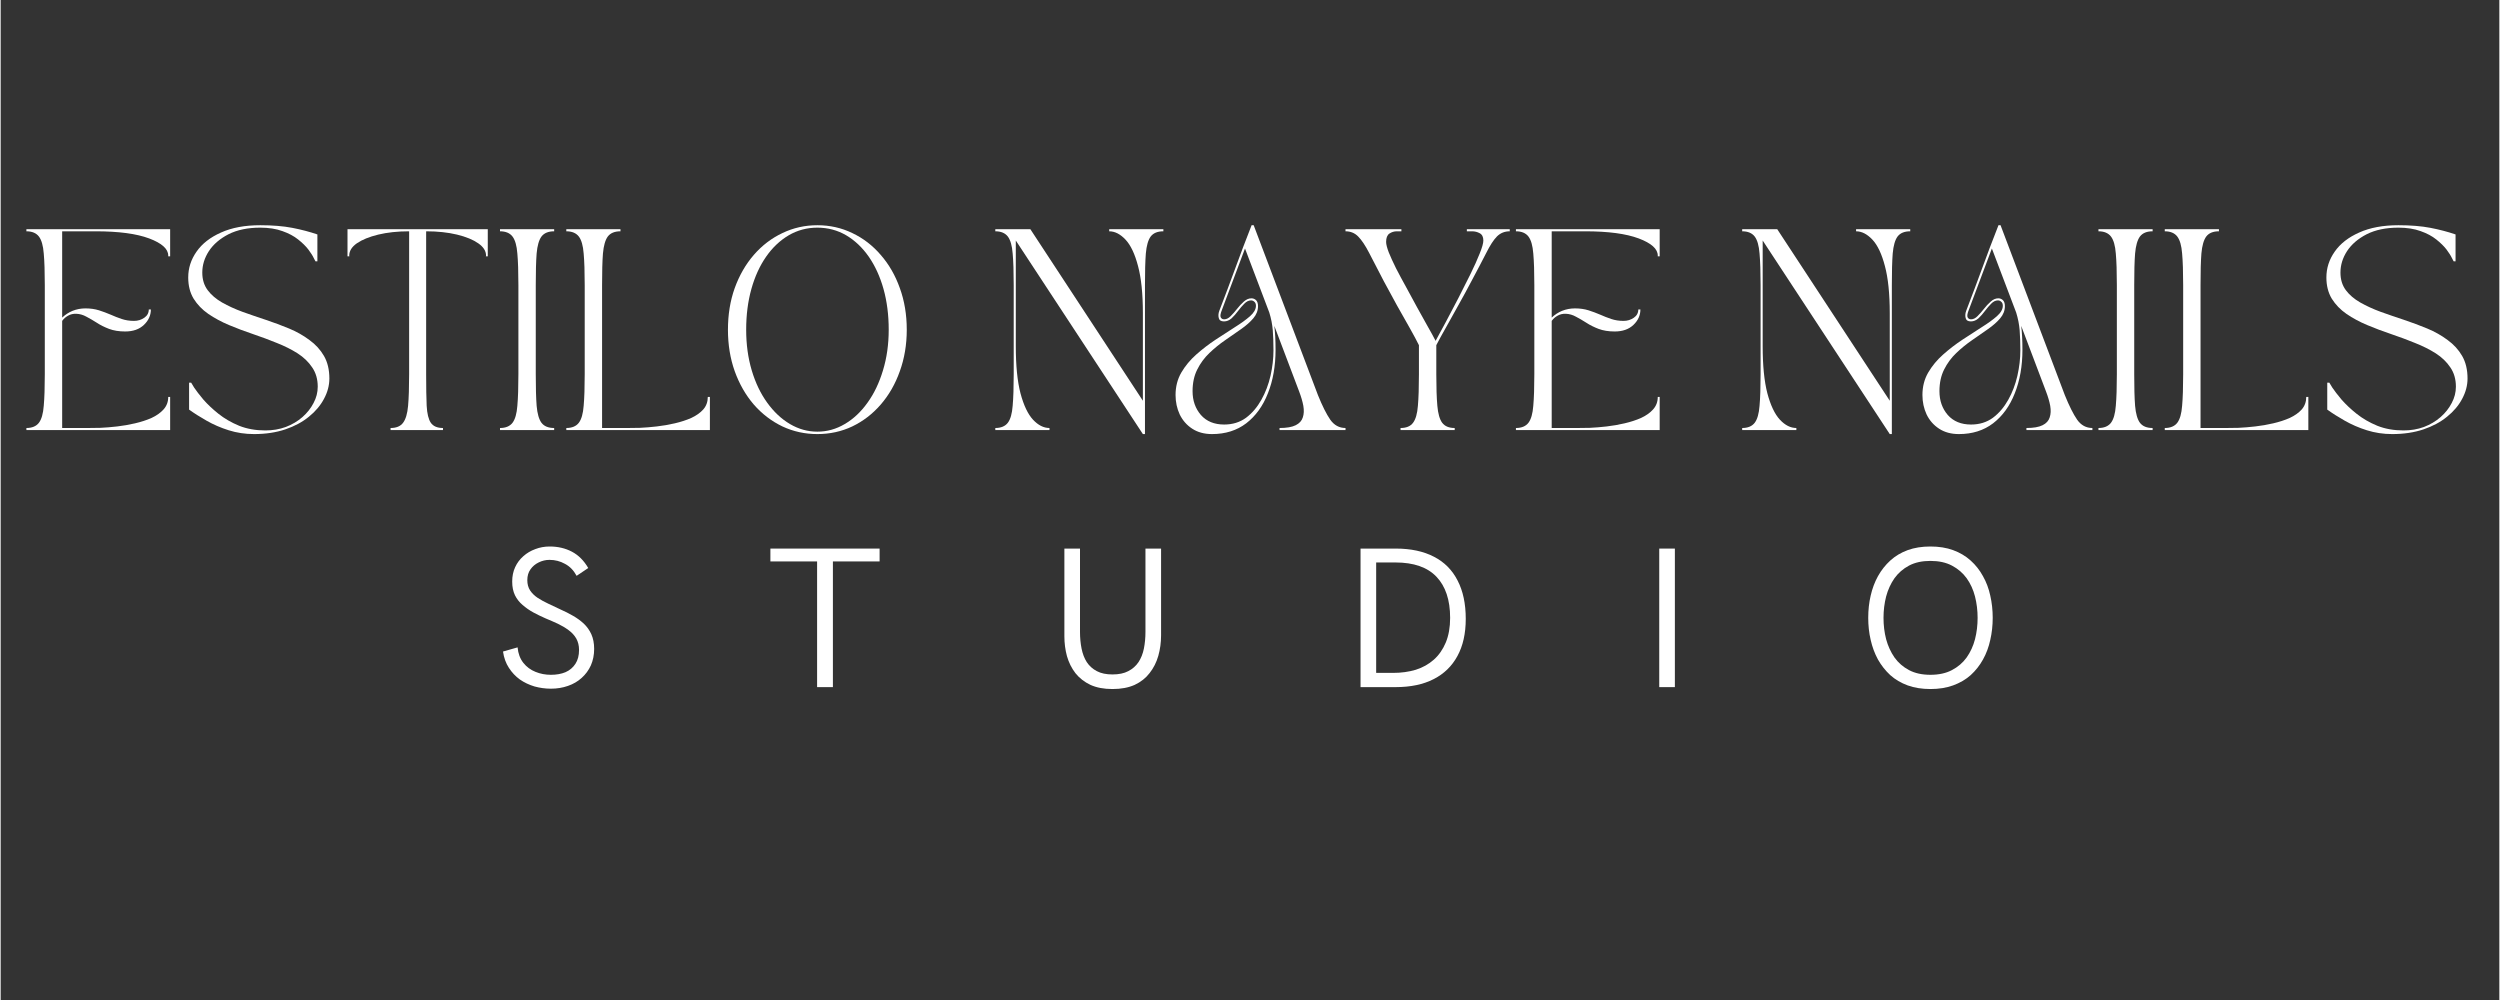 <svg xmlns="http://www.w3.org/2000/svg" xmlns:xlink="http://www.w3.org/1999/xlink" width="300" zoomAndPan="magnify" viewBox="0 0 224.88 90" height="120" preserveAspectRatio="xMidYMid meet" version="1.0"><rect x="0" y="0" width="224.88" height="90" fill="#333333" stroke="none"/><defs><g/></defs><g fill="#ffffff" fill-opacity="1"><g transform="translate(1.769, 38.708)"><g><path d="M 0.547 -17.891 L 0.547 -18.078 L 13.484 -18.078 L 13.484 -15.641 L 13.312 -15.641 L 13.312 -15.703 C 13.312 -16.305 12.738 -16.82 11.594 -17.25 C 10.457 -17.676 8.848 -17.891 6.766 -17.891 L 3.766 -17.891 L 3.766 -10.125 C 4.035 -10.383 4.348 -10.586 4.703 -10.734 C 5.066 -10.879 5.453 -10.953 5.859 -10.953 C 6.305 -10.953 6.711 -10.895 7.078 -10.781 C 7.441 -10.664 7.789 -10.535 8.125 -10.391 C 8.457 -10.242 8.789 -10.113 9.125 -10 C 9.469 -9.883 9.836 -9.828 10.234 -9.828 C 10.578 -9.828 10.883 -9.922 11.156 -10.109 C 11.426 -10.297 11.562 -10.547 11.562 -10.859 L 11.75 -10.859 C 11.75 -10.328 11.539 -9.863 11.125 -9.469 C 10.707 -9.07 10.145 -8.875 9.438 -8.875 C 8.883 -8.875 8.398 -8.953 7.984 -9.109 C 7.578 -9.266 7.211 -9.445 6.891 -9.656 C 6.566 -9.863 6.254 -10.047 5.953 -10.203 C 5.66 -10.367 5.352 -10.457 5.031 -10.469 C 4.758 -10.477 4.516 -10.422 4.297 -10.297 C 4.086 -10.18 3.91 -10.023 3.766 -9.828 L 3.766 -0.188 L 6.078 -0.188 C 6.367 -0.188 6.742 -0.191 7.203 -0.203 C 7.672 -0.223 8.176 -0.266 8.719 -0.328 C 9.258 -0.391 9.797 -0.484 10.328 -0.609 C 10.867 -0.734 11.363 -0.895 11.812 -1.094 C 12.258 -1.301 12.617 -1.555 12.891 -1.859 C 13.172 -2.172 13.312 -2.547 13.312 -2.984 L 13.484 -2.984 L 13.484 0 L 0.547 0 L 0.547 -0.188 C 1.055 -0.188 1.43 -0.344 1.672 -0.656 C 1.91 -0.969 2.055 -1.477 2.109 -2.188 C 2.172 -2.895 2.203 -3.844 2.203 -5.031 L 2.203 -13.047 C 2.203 -14.242 2.172 -15.191 2.109 -15.891 C 2.055 -16.598 1.91 -17.109 1.672 -17.422 C 1.43 -17.734 1.055 -17.891 0.547 -17.891 Z M 0.547 -17.891 "/></g></g></g><g fill="#ffffff" fill-opacity="1"><g transform="translate(15.802, 38.708)"><g><path d="M 1.078 -13.734 C 1.078 -14.578 1.328 -15.352 1.828 -16.062 C 2.328 -16.781 3.062 -17.352 4.031 -17.781 C 5 -18.219 6.176 -18.438 7.562 -18.438 C 8.664 -18.438 9.625 -18.359 10.438 -18.203 C 11.25 -18.047 12.004 -17.848 12.703 -17.609 L 12.703 -15.188 L 12.531 -15.188 C 12.531 -15.188 12.477 -15.285 12.375 -15.484 C 12.281 -15.691 12.117 -15.945 11.891 -16.25 C 11.66 -16.551 11.352 -16.852 10.969 -17.156 C 10.594 -17.457 10.125 -17.707 9.562 -17.906 C 9 -18.113 8.332 -18.219 7.562 -18.219 C 6.438 -18.219 5.484 -18.02 4.703 -17.625 C 3.93 -17.227 3.344 -16.723 2.938 -16.109 C 2.539 -15.492 2.344 -14.848 2.344 -14.172 C 2.344 -13.555 2.504 -13.031 2.828 -12.594 C 3.148 -12.164 3.582 -11.797 4.125 -11.484 C 4.676 -11.172 5.289 -10.891 5.969 -10.641 C 6.645 -10.398 7.344 -10.16 8.062 -9.922 C 8.781 -9.68 9.477 -9.422 10.156 -9.141 C 10.832 -8.859 11.441 -8.516 11.984 -8.109 C 12.535 -7.711 12.973 -7.234 13.297 -6.672 C 13.617 -6.117 13.781 -5.441 13.781 -4.641 C 13.781 -4.016 13.617 -3.406 13.297 -2.812 C 12.984 -2.219 12.531 -1.68 11.938 -1.203 C 11.352 -0.723 10.645 -0.344 9.812 -0.062 C 8.977 0.219 8.039 0.359 7 0.359 C 6.195 0.359 5.438 0.242 4.719 0.016 C 4 -0.211 3.336 -0.5 2.734 -0.844 C 2.129 -1.188 1.602 -1.52 1.156 -1.844 L 1.156 -4.266 L 1.344 -4.266 C 1.344 -4.266 1.43 -4.117 1.609 -3.828 C 1.797 -3.547 2.07 -3.188 2.438 -2.75 C 2.812 -2.32 3.266 -1.895 3.797 -1.469 C 4.336 -1.039 4.957 -0.68 5.656 -0.391 C 6.363 -0.109 7.148 0.031 8.016 0.031 C 8.672 0.031 9.285 -0.07 9.859 -0.281 C 10.43 -0.5 10.93 -0.797 11.359 -1.172 C 11.785 -1.547 12.117 -1.969 12.359 -2.438 C 12.609 -2.906 12.734 -3.395 12.734 -3.906 C 12.734 -4.582 12.566 -5.16 12.234 -5.641 C 11.91 -6.129 11.473 -6.551 10.922 -6.906 C 10.367 -7.258 9.742 -7.57 9.047 -7.844 C 8.359 -8.125 7.645 -8.391 6.906 -8.641 C 6.164 -8.891 5.445 -9.16 4.75 -9.453 C 4.062 -9.742 3.441 -10.078 2.891 -10.453 C 2.336 -10.836 1.895 -11.297 1.562 -11.828 C 1.238 -12.367 1.078 -13.004 1.078 -13.734 Z M 1.078 -13.734 "/></g></g></g><g fill="#ffffff" fill-opacity="1"><g transform="translate(30.668, 38.708)"><g><path d="M 0.547 -18.078 L 13.172 -18.078 L 13.172 -15.641 L 13 -15.641 C 13 -15.66 13 -15.664 13 -15.656 C 13.008 -15.656 13.016 -15.672 13.016 -15.703 C 13.016 -16.117 12.781 -16.488 12.312 -16.812 C 11.852 -17.133 11.219 -17.395 10.406 -17.594 C 9.594 -17.789 8.664 -17.891 7.625 -17.891 L 7.625 -5.031 C 7.625 -3.844 7.641 -2.895 7.672 -2.188 C 7.711 -1.477 7.836 -0.969 8.047 -0.656 C 8.266 -0.344 8.629 -0.188 9.141 -0.188 L 9.141 0 L 4.422 0 L 4.422 -0.188 C 4.941 -0.188 5.316 -0.344 5.547 -0.656 C 5.785 -0.969 5.938 -1.477 6 -2.188 C 6.062 -2.895 6.094 -3.844 6.094 -5.031 L 6.094 -17.891 C 5.051 -17.891 4.125 -17.789 3.312 -17.594 C 2.5 -17.395 1.859 -17.133 1.391 -16.812 C 0.93 -16.488 0.703 -16.117 0.703 -15.703 C 0.703 -15.672 0.703 -15.656 0.703 -15.656 C 0.711 -15.664 0.719 -15.66 0.719 -15.641 L 0.547 -15.641 Z M 0.547 -18.078 "/></g></g></g><g fill="#ffffff" fill-opacity="1"><g transform="translate(44.393, 38.708)"><g><path d="M 0.547 -17.891 L 0.547 -18.078 L 5.422 -18.078 L 5.422 -17.891 C 4.898 -17.891 4.52 -17.734 4.281 -17.422 C 4.051 -17.109 3.906 -16.598 3.844 -15.891 C 3.789 -15.191 3.766 -14.242 3.766 -13.047 L 3.766 -5.031 C 3.766 -3.844 3.789 -2.895 3.844 -2.188 C 3.906 -1.477 4.051 -0.969 4.281 -0.656 C 4.52 -0.344 4.898 -0.188 5.422 -0.188 L 5.422 0 L 0.547 0 L 0.547 -0.188 C 1.055 -0.188 1.43 -0.344 1.672 -0.656 C 1.91 -0.969 2.055 -1.477 2.109 -2.188 C 2.172 -2.895 2.203 -3.844 2.203 -5.031 L 2.203 -13.047 C 2.203 -14.242 2.172 -15.191 2.109 -15.891 C 2.055 -16.598 1.91 -17.109 1.672 -17.422 C 1.43 -17.734 1.055 -17.891 0.547 -17.891 Z M 0.547 -17.891 "/></g></g></g><g fill="#ffffff" fill-opacity="1"><g transform="translate(50.361, 38.708)"><g><path d="M 0.547 -18.078 L 5.422 -18.078 L 5.422 -17.891 C 4.898 -17.891 4.52 -17.734 4.281 -17.422 C 4.051 -17.109 3.906 -16.598 3.844 -15.891 C 3.789 -15.191 3.766 -14.242 3.766 -13.047 L 3.766 -0.188 L 6.062 -0.188 C 6.344 -0.188 6.711 -0.191 7.172 -0.203 C 7.641 -0.223 8.145 -0.266 8.688 -0.328 C 9.238 -0.391 9.781 -0.484 10.312 -0.609 C 10.852 -0.734 11.348 -0.895 11.797 -1.094 C 12.242 -1.301 12.602 -1.555 12.875 -1.859 C 13.145 -2.172 13.281 -2.547 13.281 -2.984 L 13.469 -2.984 L 13.469 0 L 0.547 0 L 0.547 -0.188 C 1.055 -0.188 1.43 -0.344 1.672 -0.656 C 1.91 -0.969 2.055 -1.477 2.109 -2.188 C 2.172 -2.895 2.203 -3.844 2.203 -5.031 L 2.203 -13.047 C 2.203 -14.242 2.172 -15.191 2.109 -15.891 C 2.055 -16.598 1.91 -17.109 1.672 -17.422 C 1.43 -17.734 1.055 -17.891 0.547 -17.891 Z M 0.547 -18.078 "/></g></g></g><g fill="#ffffff" fill-opacity="1"><g transform="translate(64.377, 38.708)"><g><path d="M 9.125 0.359 C 8.008 0.359 6.961 0.129 5.984 -0.328 C 5.004 -0.797 4.145 -1.453 3.406 -2.297 C 2.676 -3.148 2.102 -4.148 1.688 -5.297 C 1.281 -6.441 1.078 -7.688 1.078 -9.031 C 1.078 -10.395 1.281 -11.645 1.688 -12.781 C 2.102 -13.926 2.676 -14.922 3.406 -15.766 C 4.145 -16.617 5.004 -17.273 5.984 -17.734 C 6.961 -18.203 8.008 -18.438 9.125 -18.438 C 10.25 -18.438 11.297 -18.203 12.266 -17.734 C 13.242 -17.273 14.098 -16.617 14.828 -15.766 C 15.566 -14.922 16.141 -13.926 16.547 -12.781 C 16.961 -11.645 17.172 -10.395 17.172 -9.031 C 17.172 -7.688 16.961 -6.441 16.547 -5.297 C 16.141 -4.148 15.566 -3.148 14.828 -2.297 C 14.098 -1.453 13.242 -0.797 12.266 -0.328 C 11.297 0.129 10.25 0.359 9.125 0.359 Z M 9.125 -18.219 C 8.188 -18.219 7.328 -17.988 6.547 -17.531 C 5.766 -17.07 5.086 -16.43 4.516 -15.609 C 3.941 -14.785 3.5 -13.816 3.188 -12.703 C 2.875 -11.586 2.719 -10.363 2.719 -9.031 C 2.719 -7.719 2.883 -6.5 3.219 -5.375 C 3.551 -4.258 4.016 -3.289 4.609 -2.469 C 5.203 -1.645 5.883 -1.004 6.656 -0.547 C 7.438 -0.086 8.258 0.141 9.125 0.141 C 10 0.141 10.82 -0.086 11.594 -0.547 C 12.375 -1.004 13.055 -1.645 13.641 -2.469 C 14.234 -3.289 14.695 -4.258 15.031 -5.375 C 15.375 -6.5 15.547 -7.719 15.547 -9.031 C 15.547 -10.363 15.391 -11.586 15.078 -12.703 C 14.766 -13.816 14.32 -14.785 13.75 -15.609 C 13.176 -16.43 12.5 -17.07 11.719 -17.531 C 10.938 -17.988 10.07 -18.219 9.125 -18.219 Z M 9.125 -18.219 "/></g></g></g><g fill="#ffffff" fill-opacity="1"><g transform="translate(82.642, 38.708)"><g/></g></g><g fill="#ffffff" fill-opacity="1"><g transform="translate(88.971, 38.708)"><g><path d="M 0.547 -18.078 L 3.703 -18.078 L 13.828 -2.641 L 13.828 -10.516 C 13.828 -12.273 13.68 -13.691 13.391 -14.766 C 13.109 -15.848 12.734 -16.641 12.266 -17.141 C 11.797 -17.641 11.305 -17.891 10.797 -17.891 L 10.797 -18.078 L 15.672 -18.078 L 15.672 -17.891 C 15.148 -17.891 14.77 -17.734 14.531 -17.422 C 14.301 -17.109 14.156 -16.598 14.094 -15.891 C 14.039 -15.191 14.016 -14.242 14.016 -13.047 L 14.016 0.359 L 13.828 0.359 L 2.391 -17.062 L 2.391 -7.562 C 2.391 -5.812 2.531 -4.395 2.812 -3.312 C 3.102 -2.227 3.477 -1.438 3.938 -0.938 C 4.406 -0.438 4.898 -0.188 5.422 -0.188 L 5.422 0 L 0.547 0 L 0.547 -0.188 C 1.055 -0.188 1.43 -0.344 1.672 -0.656 C 1.91 -0.969 2.055 -1.477 2.109 -2.188 C 2.172 -2.895 2.203 -3.844 2.203 -5.031 L 2.203 -13.047 C 2.203 -14.242 2.172 -15.191 2.109 -15.891 C 2.055 -16.598 1.91 -17.109 1.672 -17.422 C 1.43 -17.734 1.055 -17.891 0.547 -17.891 Z M 0.547 -18.078 "/></g></g></g><g fill="#ffffff" fill-opacity="1"><g transform="translate(105.193, 38.708)"><g><path d="M 0.547 -3.156 C 0.547 -3.906 0.719 -4.578 1.062 -5.172 C 1.414 -5.773 1.863 -6.316 2.406 -6.797 C 2.957 -7.285 3.539 -7.734 4.156 -8.141 C 4.77 -8.547 5.348 -8.922 5.891 -9.266 C 6.441 -9.609 6.895 -9.938 7.25 -10.25 C 7.602 -10.562 7.781 -10.875 7.781 -11.188 C 7.781 -11.352 7.734 -11.473 7.641 -11.547 C 7.555 -11.629 7.457 -11.672 7.344 -11.672 C 7.125 -11.672 6.922 -11.57 6.734 -11.375 C 6.547 -11.188 6.359 -10.969 6.172 -10.719 C 5.992 -10.477 5.801 -10.258 5.594 -10.062 C 5.383 -9.875 5.156 -9.781 4.906 -9.781 C 4.645 -9.781 4.488 -9.879 4.438 -10.078 C 4.383 -10.285 4.398 -10.504 4.484 -10.734 C 4.766 -11.461 5.02 -12.133 5.25 -12.75 C 5.477 -13.375 5.703 -13.977 5.922 -14.562 C 6.141 -15.145 6.363 -15.75 6.594 -16.375 C 6.832 -17 7.098 -17.688 7.391 -18.438 L 7.578 -18.438 L 13.359 -3.156 C 13.754 -2.176 14.125 -1.438 14.469 -0.938 C 14.82 -0.438 15.281 -0.188 15.844 -0.188 L 15.844 0 L 9.906 0 L 9.906 -0.188 C 10.539 -0.188 11.023 -0.27 11.359 -0.438 C 11.691 -0.602 11.906 -0.836 12 -1.141 C 12.102 -1.441 12.117 -1.789 12.047 -2.188 C 11.973 -2.582 11.848 -3.008 11.672 -3.469 L 9.438 -9.375 C 9.508 -8.801 9.547 -8.082 9.547 -7.219 C 9.547 -5.758 9.316 -4.457 8.859 -3.312 C 8.41 -2.164 7.758 -1.266 6.906 -0.609 C 6.062 0.035 5.035 0.359 3.828 0.359 C 3.129 0.359 2.535 0.195 2.047 -0.125 C 1.555 -0.445 1.18 -0.875 0.922 -1.406 C 0.672 -1.945 0.547 -2.531 0.547 -3.156 Z M 2.078 -3.5 C 2.078 -2.656 2.328 -1.941 2.828 -1.359 C 3.336 -0.785 4.035 -0.5 4.922 -0.5 C 5.68 -0.5 6.336 -0.703 6.891 -1.109 C 7.441 -1.523 7.898 -2.062 8.266 -2.719 C 8.641 -3.383 8.914 -4.109 9.094 -4.891 C 9.27 -5.68 9.359 -6.441 9.359 -7.172 C 9.359 -7.848 9.336 -8.453 9.297 -8.984 C 9.254 -9.516 9.148 -10.047 8.984 -10.578 L 6.797 -16.344 L 4.719 -10.812 C 4.594 -10.5 4.555 -10.281 4.609 -10.156 C 4.672 -10.031 4.773 -9.969 4.922 -9.969 C 5.117 -9.969 5.312 -10.062 5.5 -10.25 C 5.695 -10.445 5.891 -10.664 6.078 -10.906 C 6.273 -11.156 6.477 -11.375 6.688 -11.562 C 6.906 -11.758 7.133 -11.859 7.375 -11.859 C 7.539 -11.859 7.68 -11.801 7.797 -11.688 C 7.91 -11.57 7.969 -11.395 7.969 -11.156 C 7.969 -10.758 7.828 -10.395 7.547 -10.062 C 7.266 -9.727 6.898 -9.406 6.453 -9.094 C 6.004 -8.781 5.523 -8.445 5.016 -8.094 C 4.516 -7.75 4.039 -7.363 3.594 -6.938 C 3.145 -6.508 2.781 -6.016 2.5 -5.453 C 2.219 -4.898 2.078 -4.25 2.078 -3.5 Z M 2.078 -3.5 "/></g></g></g><g fill="#ffffff" fill-opacity="1"><g transform="translate(121.035, 38.708)"><g><path d="M 0 -17.891 L 0 -18.078 L 5.031 -18.078 L 5.031 -17.891 L 4.625 -17.891 C 4.375 -17.891 4.148 -17.82 3.953 -17.688 C 3.754 -17.551 3.656 -17.301 3.656 -16.938 C 3.656 -16.727 3.734 -16.414 3.891 -16 C 4.055 -15.594 4.273 -15.113 4.547 -14.562 C 4.828 -14.02 5.133 -13.445 5.469 -12.844 C 5.801 -12.238 6.129 -11.633 6.453 -11.031 C 6.785 -10.438 7.098 -9.875 7.391 -9.344 C 7.691 -8.82 7.93 -8.383 8.109 -8.031 C 8.367 -8.5 8.676 -9.066 9.031 -9.734 C 9.395 -10.41 9.77 -11.125 10.156 -11.875 C 10.539 -12.625 10.906 -13.348 11.25 -14.047 C 11.594 -14.742 11.867 -15.359 12.078 -15.891 C 12.297 -16.43 12.406 -16.82 12.406 -17.062 C 12.406 -17.383 12.297 -17.602 12.078 -17.719 C 11.867 -17.832 11.641 -17.891 11.391 -17.891 L 10.922 -17.891 L 10.922 -18.078 L 14.781 -18.078 L 14.781 -17.891 C 14.32 -17.891 13.938 -17.734 13.625 -17.422 C 13.32 -17.109 13.004 -16.617 12.672 -15.953 C 12.336 -15.297 11.891 -14.441 11.328 -13.391 C 10.961 -12.691 10.57 -11.973 10.156 -11.234 C 9.75 -10.504 9.367 -9.82 9.016 -9.188 C 8.66 -8.562 8.379 -8.047 8.172 -7.641 L 8.172 -5.031 C 8.172 -3.844 8.203 -2.895 8.266 -2.188 C 8.328 -1.477 8.473 -0.969 8.703 -0.656 C 8.941 -0.344 9.316 -0.188 9.828 -0.188 L 9.828 0 L 4.953 0 L 4.953 -0.188 C 5.473 -0.188 5.848 -0.344 6.078 -0.656 C 6.316 -0.969 6.461 -1.477 6.516 -2.188 C 6.578 -2.895 6.609 -3.844 6.609 -5.031 L 6.609 -7.641 C 6.41 -8.047 6.133 -8.562 5.781 -9.188 C 5.426 -9.82 5.039 -10.504 4.625 -11.234 C 4.219 -11.973 3.828 -12.691 3.453 -13.391 C 2.91 -14.441 2.469 -15.297 2.125 -15.953 C 1.781 -16.617 1.453 -17.109 1.141 -17.422 C 0.836 -17.734 0.457 -17.891 0 -17.891 Z M 0 -17.891 "/></g></g></g><g fill="#ffffff" fill-opacity="1"><g transform="translate(135.827, 38.708)"><g><path d="M 0.547 -17.891 L 0.547 -18.078 L 13.484 -18.078 L 13.484 -15.641 L 13.312 -15.641 L 13.312 -15.703 C 13.312 -16.305 12.738 -16.82 11.594 -17.25 C 10.457 -17.676 8.848 -17.891 6.766 -17.891 L 3.766 -17.891 L 3.766 -10.125 C 4.035 -10.383 4.348 -10.586 4.703 -10.734 C 5.066 -10.879 5.453 -10.953 5.859 -10.953 C 6.305 -10.953 6.711 -10.895 7.078 -10.781 C 7.441 -10.664 7.789 -10.535 8.125 -10.391 C 8.457 -10.242 8.789 -10.113 9.125 -10 C 9.469 -9.883 9.836 -9.828 10.234 -9.828 C 10.578 -9.828 10.883 -9.922 11.156 -10.109 C 11.426 -10.297 11.562 -10.547 11.562 -10.859 L 11.75 -10.859 C 11.75 -10.328 11.539 -9.863 11.125 -9.469 C 10.707 -9.07 10.145 -8.875 9.438 -8.875 C 8.883 -8.875 8.398 -8.953 7.984 -9.109 C 7.578 -9.266 7.211 -9.445 6.891 -9.656 C 6.566 -9.863 6.254 -10.047 5.953 -10.203 C 5.66 -10.367 5.352 -10.457 5.031 -10.469 C 4.758 -10.477 4.516 -10.422 4.297 -10.297 C 4.086 -10.18 3.91 -10.023 3.766 -9.828 L 3.766 -0.188 L 6.078 -0.188 C 6.367 -0.188 6.742 -0.191 7.203 -0.203 C 7.672 -0.223 8.176 -0.266 8.719 -0.328 C 9.258 -0.391 9.797 -0.484 10.328 -0.609 C 10.867 -0.734 11.363 -0.895 11.812 -1.094 C 12.258 -1.301 12.617 -1.555 12.891 -1.859 C 13.172 -2.172 13.312 -2.547 13.312 -2.984 L 13.484 -2.984 L 13.484 0 L 0.547 0 L 0.547 -0.188 C 1.055 -0.188 1.43 -0.344 1.672 -0.656 C 1.91 -0.969 2.055 -1.477 2.109 -2.188 C 2.172 -2.895 2.203 -3.844 2.203 -5.031 L 2.203 -13.047 C 2.203 -14.242 2.172 -15.191 2.109 -15.891 C 2.055 -16.598 1.91 -17.109 1.672 -17.422 C 1.43 -17.734 1.055 -17.891 0.547 -17.891 Z M 0.547 -17.891 "/></g></g></g><g fill="#ffffff" fill-opacity="1"><g transform="translate(149.861, 38.708)"><g/></g></g><g fill="#ffffff" fill-opacity="1"><g transform="translate(156.19, 38.708)"><g><path d="M 0.547 -18.078 L 3.703 -18.078 L 13.828 -2.641 L 13.828 -10.516 C 13.828 -12.273 13.68 -13.691 13.391 -14.766 C 13.109 -15.848 12.734 -16.641 12.266 -17.141 C 11.797 -17.641 11.305 -17.891 10.797 -17.891 L 10.797 -18.078 L 15.672 -18.078 L 15.672 -17.891 C 15.148 -17.891 14.77 -17.734 14.531 -17.422 C 14.301 -17.109 14.156 -16.598 14.094 -15.891 C 14.039 -15.191 14.016 -14.242 14.016 -13.047 L 14.016 0.359 L 13.828 0.359 L 2.391 -17.062 L 2.391 -7.562 C 2.391 -5.812 2.531 -4.395 2.812 -3.312 C 3.102 -2.227 3.477 -1.438 3.938 -0.938 C 4.406 -0.438 4.898 -0.188 5.422 -0.188 L 5.422 0 L 0.547 0 L 0.547 -0.188 C 1.055 -0.188 1.43 -0.344 1.672 -0.656 C 1.91 -0.969 2.055 -1.477 2.109 -2.188 C 2.172 -2.895 2.203 -3.844 2.203 -5.031 L 2.203 -13.047 C 2.203 -14.242 2.172 -15.191 2.109 -15.891 C 2.055 -16.598 1.91 -17.109 1.672 -17.422 C 1.43 -17.734 1.055 -17.891 0.547 -17.891 Z M 0.547 -18.078 "/></g></g></g><g fill="#ffffff" fill-opacity="1"><g transform="translate(172.412, 38.708)"><g><path d="M 0.547 -3.156 C 0.547 -3.906 0.719 -4.578 1.062 -5.172 C 1.414 -5.773 1.863 -6.316 2.406 -6.797 C 2.957 -7.285 3.539 -7.734 4.156 -8.141 C 4.77 -8.547 5.348 -8.922 5.891 -9.266 C 6.441 -9.609 6.895 -9.938 7.25 -10.25 C 7.602 -10.562 7.781 -10.875 7.781 -11.188 C 7.781 -11.352 7.734 -11.473 7.641 -11.547 C 7.555 -11.629 7.457 -11.672 7.344 -11.672 C 7.125 -11.672 6.922 -11.57 6.734 -11.375 C 6.547 -11.188 6.359 -10.969 6.172 -10.719 C 5.992 -10.477 5.801 -10.258 5.594 -10.062 C 5.383 -9.875 5.156 -9.781 4.906 -9.781 C 4.645 -9.781 4.488 -9.879 4.438 -10.078 C 4.383 -10.285 4.398 -10.504 4.484 -10.734 C 4.766 -11.461 5.02 -12.133 5.25 -12.75 C 5.477 -13.375 5.703 -13.977 5.922 -14.562 C 6.141 -15.145 6.363 -15.75 6.594 -16.375 C 6.832 -17 7.098 -17.688 7.391 -18.438 L 7.578 -18.438 L 13.359 -3.156 C 13.754 -2.176 14.125 -1.438 14.469 -0.938 C 14.82 -0.438 15.281 -0.188 15.844 -0.188 L 15.844 0 L 9.906 0 L 9.906 -0.188 C 10.539 -0.188 11.023 -0.27 11.359 -0.438 C 11.691 -0.602 11.906 -0.836 12 -1.141 C 12.102 -1.441 12.117 -1.789 12.047 -2.188 C 11.973 -2.582 11.848 -3.008 11.672 -3.469 L 9.438 -9.375 C 9.508 -8.801 9.547 -8.082 9.547 -7.219 C 9.547 -5.758 9.316 -4.457 8.859 -3.312 C 8.41 -2.164 7.758 -1.266 6.906 -0.609 C 6.062 0.035 5.035 0.359 3.828 0.359 C 3.129 0.359 2.535 0.195 2.047 -0.125 C 1.555 -0.445 1.18 -0.875 0.922 -1.406 C 0.672 -1.945 0.547 -2.531 0.547 -3.156 Z M 2.078 -3.5 C 2.078 -2.656 2.328 -1.941 2.828 -1.359 C 3.336 -0.785 4.035 -0.5 4.922 -0.5 C 5.68 -0.5 6.336 -0.703 6.891 -1.109 C 7.441 -1.523 7.898 -2.062 8.266 -2.719 C 8.641 -3.383 8.914 -4.109 9.094 -4.891 C 9.27 -5.68 9.359 -6.441 9.359 -7.172 C 9.359 -7.848 9.336 -8.453 9.297 -8.984 C 9.254 -9.516 9.148 -10.047 8.984 -10.578 L 6.797 -16.344 L 4.719 -10.812 C 4.594 -10.5 4.555 -10.281 4.609 -10.156 C 4.672 -10.031 4.773 -9.969 4.922 -9.969 C 5.117 -9.969 5.312 -10.062 5.5 -10.25 C 5.695 -10.445 5.891 -10.664 6.078 -10.906 C 6.273 -11.156 6.477 -11.375 6.688 -11.562 C 6.906 -11.758 7.133 -11.859 7.375 -11.859 C 7.539 -11.859 7.68 -11.801 7.797 -11.688 C 7.91 -11.57 7.969 -11.395 7.969 -11.156 C 7.969 -10.758 7.828 -10.395 7.547 -10.062 C 7.266 -9.727 6.898 -9.406 6.453 -9.094 C 6.004 -8.781 5.523 -8.445 5.016 -8.094 C 4.516 -7.75 4.039 -7.363 3.594 -6.938 C 3.145 -6.508 2.781 -6.016 2.5 -5.453 C 2.219 -4.898 2.078 -4.25 2.078 -3.5 Z M 2.078 -3.5 "/></g></g></g><g fill="#ffffff" fill-opacity="1"><g transform="translate(188.254, 38.708)"><g><path d="M 0.547 -17.891 L 0.547 -18.078 L 5.422 -18.078 L 5.422 -17.891 C 4.898 -17.891 4.52 -17.734 4.281 -17.422 C 4.051 -17.109 3.906 -16.598 3.844 -15.891 C 3.789 -15.191 3.766 -14.242 3.766 -13.047 L 3.766 -5.031 C 3.766 -3.844 3.789 -2.895 3.844 -2.188 C 3.906 -1.477 4.051 -0.969 4.281 -0.656 C 4.52 -0.344 4.898 -0.188 5.422 -0.188 L 5.422 0 L 0.547 0 L 0.547 -0.188 C 1.055 -0.188 1.43 -0.344 1.672 -0.656 C 1.91 -0.969 2.055 -1.477 2.109 -2.188 C 2.172 -2.895 2.203 -3.844 2.203 -5.031 L 2.203 -13.047 C 2.203 -14.242 2.172 -15.191 2.109 -15.891 C 2.055 -16.598 1.91 -17.109 1.672 -17.422 C 1.43 -17.734 1.055 -17.891 0.547 -17.891 Z M 0.547 -17.891 "/></g></g></g><g fill="#ffffff" fill-opacity="1"><g transform="translate(194.222, 38.708)"><g><path d="M 0.547 -18.078 L 5.422 -18.078 L 5.422 -17.891 C 4.898 -17.891 4.52 -17.734 4.281 -17.422 C 4.051 -17.109 3.906 -16.598 3.844 -15.891 C 3.789 -15.191 3.766 -14.242 3.766 -13.047 L 3.766 -0.188 L 6.062 -0.188 C 6.344 -0.188 6.711 -0.191 7.172 -0.203 C 7.641 -0.223 8.145 -0.266 8.688 -0.328 C 9.238 -0.391 9.781 -0.484 10.312 -0.609 C 10.852 -0.734 11.348 -0.895 11.797 -1.094 C 12.242 -1.301 12.602 -1.555 12.875 -1.859 C 13.145 -2.172 13.281 -2.547 13.281 -2.984 L 13.469 -2.984 L 13.469 0 L 0.547 0 L 0.547 -0.188 C 1.055 -0.188 1.43 -0.344 1.672 -0.656 C 1.91 -0.969 2.055 -1.477 2.109 -2.188 C 2.172 -2.895 2.203 -3.844 2.203 -5.031 L 2.203 -13.047 C 2.203 -14.242 2.172 -15.191 2.109 -15.891 C 2.055 -16.598 1.91 -17.109 1.672 -17.422 C 1.43 -17.734 1.055 -17.891 0.547 -17.891 Z M 0.547 -18.078 "/></g></g></g><g fill="#ffffff" fill-opacity="1"><g transform="translate(208.237, 38.708)"><g><path d="M 1.078 -13.734 C 1.078 -14.578 1.328 -15.352 1.828 -16.062 C 2.328 -16.781 3.062 -17.352 4.031 -17.781 C 5 -18.219 6.176 -18.438 7.562 -18.438 C 8.664 -18.438 9.625 -18.359 10.438 -18.203 C 11.25 -18.047 12.004 -17.848 12.703 -17.609 L 12.703 -15.188 L 12.531 -15.188 C 12.531 -15.188 12.477 -15.285 12.375 -15.484 C 12.281 -15.691 12.117 -15.945 11.891 -16.25 C 11.66 -16.551 11.352 -16.852 10.969 -17.156 C 10.594 -17.457 10.125 -17.707 9.562 -17.906 C 9 -18.113 8.332 -18.219 7.562 -18.219 C 6.438 -18.219 5.484 -18.02 4.703 -17.625 C 3.93 -17.227 3.344 -16.723 2.938 -16.109 C 2.539 -15.492 2.344 -14.848 2.344 -14.172 C 2.344 -13.555 2.504 -13.031 2.828 -12.594 C 3.148 -12.164 3.582 -11.797 4.125 -11.484 C 4.676 -11.172 5.289 -10.891 5.969 -10.641 C 6.645 -10.398 7.344 -10.16 8.062 -9.922 C 8.781 -9.68 9.477 -9.422 10.156 -9.141 C 10.832 -8.859 11.441 -8.516 11.984 -8.109 C 12.535 -7.711 12.973 -7.234 13.297 -6.672 C 13.617 -6.117 13.781 -5.441 13.781 -4.641 C 13.781 -4.016 13.617 -3.406 13.297 -2.812 C 12.984 -2.219 12.531 -1.68 11.938 -1.203 C 11.352 -0.723 10.645 -0.344 9.812 -0.062 C 8.977 0.219 8.039 0.359 7 0.359 C 6.195 0.359 5.438 0.242 4.719 0.016 C 4 -0.211 3.336 -0.5 2.734 -0.844 C 2.129 -1.188 1.602 -1.52 1.156 -1.844 L 1.156 -4.266 L 1.344 -4.266 C 1.344 -4.266 1.43 -4.117 1.609 -3.828 C 1.797 -3.547 2.07 -3.188 2.438 -2.75 C 2.812 -2.32 3.266 -1.895 3.797 -1.469 C 4.336 -1.039 4.957 -0.68 5.656 -0.391 C 6.363 -0.109 7.148 0.031 8.016 0.031 C 8.672 0.031 9.285 -0.07 9.859 -0.281 C 10.43 -0.5 10.93 -0.797 11.359 -1.172 C 11.785 -1.547 12.117 -1.969 12.359 -2.438 C 12.609 -2.906 12.734 -3.395 12.734 -3.906 C 12.734 -4.582 12.566 -5.16 12.234 -5.641 C 11.91 -6.129 11.473 -6.551 10.922 -6.906 C 10.367 -7.258 9.742 -7.57 9.047 -7.844 C 8.359 -8.125 7.645 -8.391 6.906 -8.641 C 6.164 -8.891 5.445 -9.16 4.75 -9.453 C 4.062 -9.742 3.441 -10.078 2.891 -10.453 C 2.336 -10.836 1.895 -11.297 1.562 -11.828 C 1.238 -12.367 1.078 -13.004 1.078 -13.734 Z M 1.078 -13.734 "/></g></g></g><g fill="#ffffff" fill-opacity="1"><g transform="translate(44.476, 61.841)"><g><path d="M 5.047 0.141 C 4.535 0.141 4.039 0.07 3.562 -0.062 C 3.082 -0.207 2.645 -0.414 2.25 -0.688 C 1.863 -0.969 1.535 -1.316 1.266 -1.734 C 0.992 -2.148 0.816 -2.641 0.734 -3.203 L 2.047 -3.578 C 2.098 -3.023 2.27 -2.562 2.562 -2.188 C 2.852 -1.82 3.219 -1.551 3.656 -1.375 C 4.094 -1.195 4.555 -1.109 5.047 -1.109 C 5.547 -1.109 5.984 -1.188 6.359 -1.344 C 6.734 -1.508 7.031 -1.758 7.25 -2.094 C 7.469 -2.426 7.578 -2.844 7.578 -3.344 C 7.578 -3.738 7.492 -4.082 7.328 -4.375 C 7.16 -4.664 6.93 -4.914 6.641 -5.125 C 6.348 -5.344 6.023 -5.535 5.672 -5.703 C 5.316 -5.867 4.945 -6.031 4.562 -6.188 C 4.188 -6.352 3.82 -6.531 3.469 -6.719 C 3.113 -6.914 2.789 -7.141 2.5 -7.391 C 2.207 -7.641 1.977 -7.93 1.812 -8.266 C 1.645 -8.609 1.562 -9.02 1.562 -9.5 C 1.562 -9.977 1.648 -10.41 1.828 -10.797 C 2.004 -11.18 2.25 -11.508 2.562 -11.781 C 2.875 -12.062 3.234 -12.273 3.641 -12.422 C 4.047 -12.578 4.477 -12.656 4.938 -12.656 C 5.676 -12.656 6.344 -12.5 6.938 -12.188 C 7.531 -11.875 8.02 -11.383 8.406 -10.719 L 7.359 -10.016 C 7.098 -10.504 6.75 -10.863 6.312 -11.094 C 5.883 -11.332 5.422 -11.453 4.922 -11.453 C 4.578 -11.453 4.25 -11.375 3.938 -11.219 C 3.633 -11.07 3.391 -10.863 3.203 -10.594 C 3.016 -10.332 2.922 -10.008 2.922 -9.625 C 2.922 -9.27 3.004 -8.961 3.172 -8.703 C 3.336 -8.453 3.566 -8.227 3.859 -8.031 C 4.148 -7.844 4.473 -7.664 4.828 -7.5 C 5.18 -7.332 5.547 -7.16 5.922 -6.984 C 6.305 -6.816 6.676 -6.629 7.031 -6.422 C 7.383 -6.223 7.707 -5.988 8 -5.719 C 8.289 -5.445 8.52 -5.125 8.688 -4.75 C 8.852 -4.383 8.938 -3.945 8.938 -3.438 C 8.938 -2.895 8.836 -2.398 8.641 -1.953 C 8.441 -1.516 8.164 -1.141 7.812 -0.828 C 7.469 -0.516 7.055 -0.273 6.578 -0.109 C 6.109 0.055 5.598 0.141 5.047 0.141 Z M 5.047 0.141 "/></g></g></g><g fill="#ffffff" fill-opacity="1"><g transform="translate(68.745, 61.841)"><g><path d="M 4.734 0 L 4.734 -11.312 L 0.531 -11.312 L 0.531 -12.469 L 10.359 -12.469 L 10.359 -11.312 L 6.156 -11.312 L 6.156 0 Z M 4.734 0 "/></g></g></g><g fill="#ffffff" fill-opacity="1"><g transform="translate(94.109, 61.841)"><g><path d="M 5.953 0.172 C 5.18 0.172 4.52 0.047 3.969 -0.203 C 3.426 -0.461 2.977 -0.812 2.625 -1.25 C 2.281 -1.695 2.023 -2.207 1.859 -2.781 C 1.703 -3.352 1.625 -3.953 1.625 -4.578 L 1.625 -12.469 L 3.031 -12.469 L 3.031 -4.969 C 3.031 -4.438 3.078 -3.938 3.172 -3.469 C 3.266 -3 3.422 -2.594 3.641 -2.25 C 3.867 -1.906 4.172 -1.633 4.547 -1.438 C 4.922 -1.238 5.391 -1.141 5.953 -1.141 C 6.523 -1.141 7 -1.238 7.375 -1.438 C 7.758 -1.633 8.066 -1.906 8.297 -2.25 C 8.523 -2.594 8.688 -3 8.781 -3.469 C 8.875 -3.938 8.922 -4.438 8.922 -4.969 L 8.922 -12.469 L 10.328 -12.469 L 10.328 -4.656 C 10.328 -4.008 10.242 -3.395 10.078 -2.812 C 9.91 -2.227 9.648 -1.711 9.297 -1.266 C 8.953 -0.816 8.504 -0.461 7.953 -0.203 C 7.398 0.047 6.734 0.172 5.953 0.172 Z M 5.953 0.172 "/></g></g></g><g fill="#ffffff" fill-opacity="1"><g transform="translate(120.514, 61.841)"><g><path d="M 1.875 0 L 1.875 -12.469 L 5.047 -12.469 C 6.398 -12.469 7.547 -12.223 8.484 -11.734 C 9.422 -11.254 10.129 -10.539 10.609 -9.594 C 11.098 -8.656 11.344 -7.504 11.344 -6.141 C 11.344 -4.828 11.094 -3.711 10.594 -2.797 C 10.102 -1.891 9.391 -1.195 8.453 -0.719 C 7.516 -0.238 6.375 0 5.031 0 Z M 3.281 -1.281 L 4.812 -1.281 C 5.539 -1.281 6.219 -1.375 6.844 -1.562 C 7.469 -1.758 8.008 -2.062 8.469 -2.469 C 8.926 -2.875 9.285 -3.391 9.547 -4.016 C 9.805 -4.641 9.938 -5.379 9.938 -6.234 C 9.938 -7.848 9.523 -9.082 8.703 -9.938 C 7.891 -10.789 6.66 -11.219 5.016 -11.219 L 3.281 -11.219 Z M 3.281 -1.281 "/></g></g></g><g fill="#ffffff" fill-opacity="1"><g transform="translate(147.397, 61.841)"><g><path d="M 1.875 0 L 1.875 -12.469 L 3.281 -12.469 L 3.281 0 Z M 1.875 0 "/></g></g></g><g fill="#ffffff" fill-opacity="1"><g transform="translate(167.003, 61.841)"><g><path d="M 6.672 0.172 C 5.91 0.172 5.227 0.062 4.625 -0.156 C 4.031 -0.375 3.508 -0.68 3.062 -1.078 C 2.625 -1.484 2.254 -1.953 1.953 -2.484 C 1.66 -3.023 1.441 -3.613 1.297 -4.25 C 1.148 -4.883 1.078 -5.547 1.078 -6.234 C 1.078 -6.93 1.148 -7.598 1.297 -8.234 C 1.441 -8.867 1.66 -9.453 1.953 -9.984 C 2.254 -10.523 2.625 -10.992 3.062 -11.391 C 3.508 -11.797 4.031 -12.109 4.625 -12.328 C 5.227 -12.547 5.91 -12.656 6.672 -12.656 C 7.441 -12.656 8.125 -12.547 8.719 -12.328 C 9.32 -12.109 9.848 -11.797 10.297 -11.391 C 10.742 -10.992 11.113 -10.523 11.406 -9.984 C 11.707 -9.453 11.926 -8.867 12.062 -8.234 C 12.207 -7.598 12.281 -6.93 12.281 -6.234 C 12.281 -5.547 12.207 -4.883 12.062 -4.25 C 11.926 -3.613 11.707 -3.023 11.406 -2.484 C 11.113 -1.953 10.742 -1.484 10.297 -1.078 C 9.848 -0.68 9.32 -0.375 8.719 -0.156 C 8.125 0.062 7.441 0.172 6.672 0.172 Z M 6.672 -1.109 C 7.43 -1.109 8.078 -1.25 8.609 -1.531 C 9.148 -1.812 9.594 -2.191 9.938 -2.672 C 10.281 -3.16 10.531 -3.707 10.688 -4.312 C 10.844 -4.926 10.922 -5.566 10.922 -6.234 C 10.922 -6.898 10.844 -7.539 10.688 -8.156 C 10.531 -8.77 10.281 -9.316 9.938 -9.797 C 9.594 -10.273 9.148 -10.656 8.609 -10.938 C 8.078 -11.219 7.43 -11.359 6.672 -11.359 C 5.922 -11.359 5.281 -11.219 4.75 -10.938 C 4.219 -10.656 3.781 -10.273 3.438 -9.797 C 3.102 -9.316 2.852 -8.77 2.688 -8.156 C 2.531 -7.539 2.453 -6.898 2.453 -6.234 C 2.453 -5.566 2.531 -4.926 2.688 -4.312 C 2.852 -3.707 3.102 -3.16 3.438 -2.672 C 3.781 -2.191 4.219 -1.812 4.75 -1.531 C 5.281 -1.25 5.922 -1.109 6.672 -1.109 Z M 6.672 -1.109 "/></g></g></g></svg>